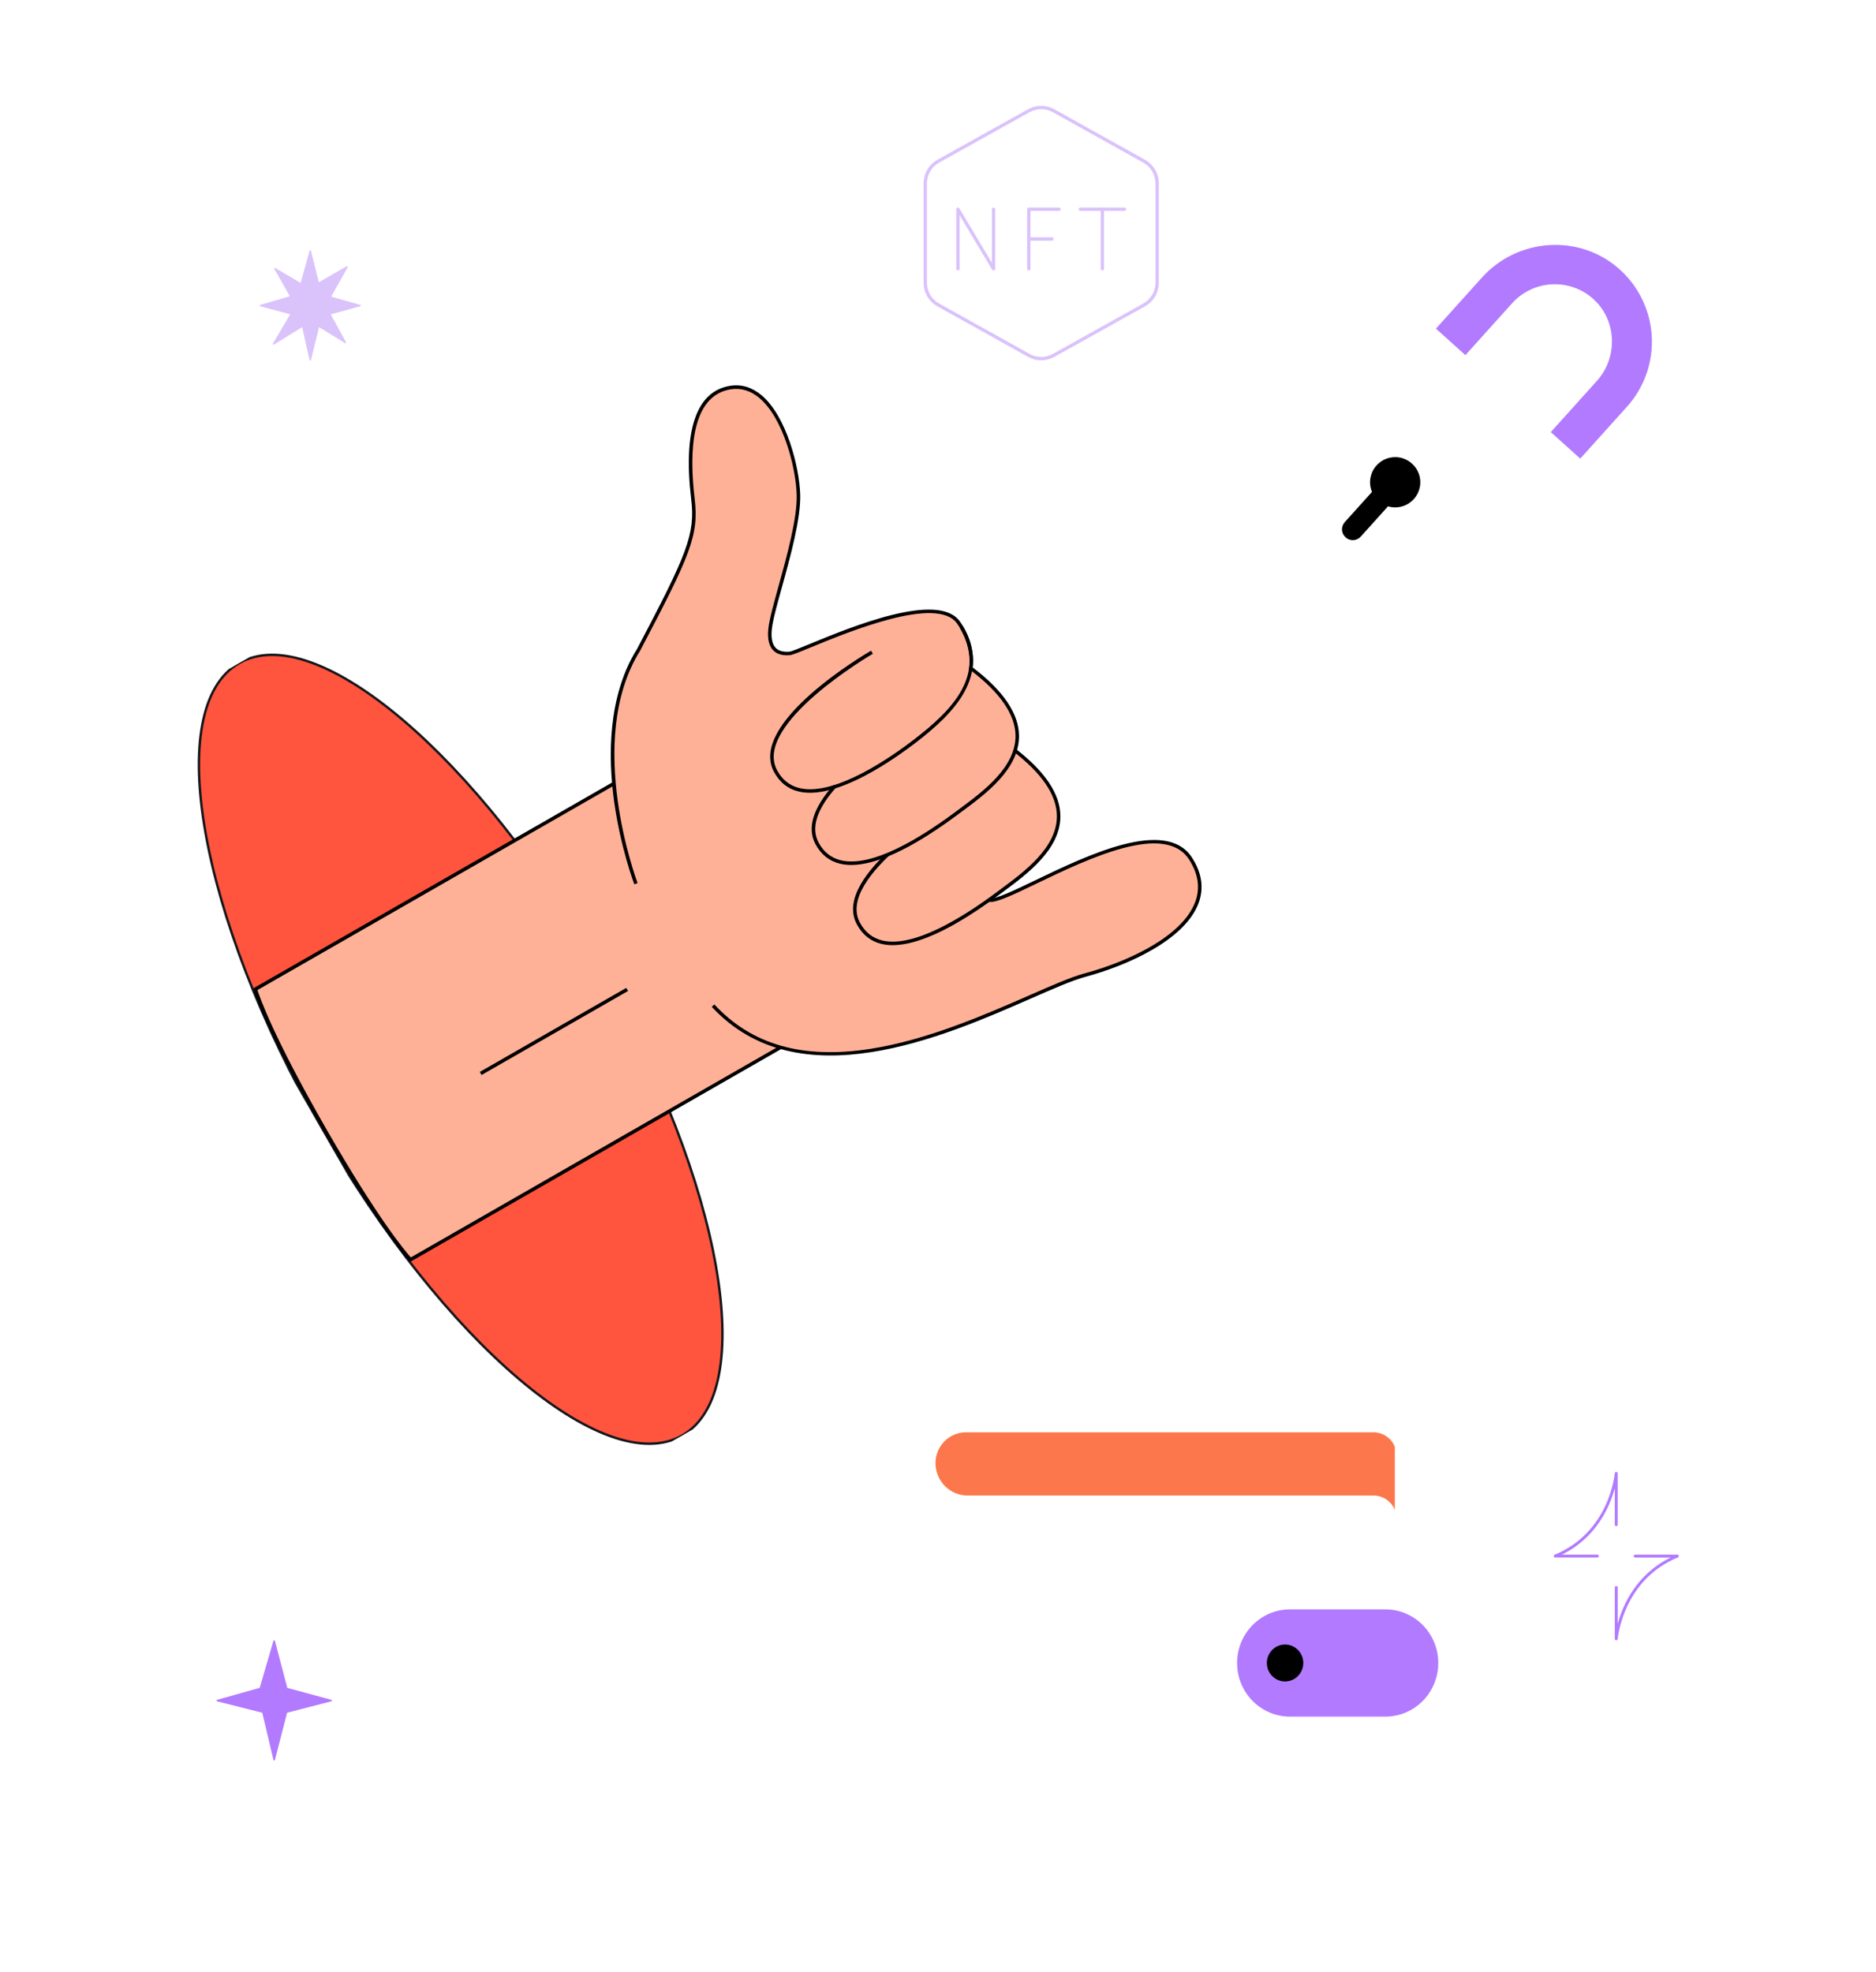 <svg width="390" height="410" viewBox="0 0 390 410" fill="none" xmlns="http://www.w3.org/2000/svg">
    <rect width="390" height="410" fill="" />
    <path
        d="M319.236 191.524L279.422 215.342L293.415 239.482L321.073 239.012L319.236 191.524ZM319.236 191.524L293.588 239.16M290.815 244.31L277.17 219.526L281.804 261.047M290.815 244.31L318.993 242.875L281.804 261.047M290.815 244.31L281.804 261.047"
        stroke="white" stroke-width="0.3" />
    <g clip-path="url(#clip0_897_26075)">
        <path
            d="M283.584 379H201.371C198.621 378.997 195.985 377.889 194.041 375.918C192.097 373.947 191.003 371.275 191 368.488V304.173H191.76V368.488C191.763 371.071 192.777 373.547 194.579 375.373C196.38 377.199 198.823 378.226 201.371 378.229H283.584C285.276 378.227 286.899 377.545 288.095 376.332C289.292 375.119 289.965 373.475 289.967 371.76V321.154C289.965 319.439 289.292 317.795 288.095 316.582C286.899 315.369 285.276 314.687 283.584 314.685H230.778V313.914H283.584C285.478 313.916 287.294 314.68 288.633 316.037C289.972 317.394 290.725 319.235 290.727 321.154V371.76C290.725 373.679 289.972 375.52 288.633 376.877C287.294 378.235 285.478 378.998 283.584 379Z"
            fill="white" />
        <path
            d="M288.005 334.583H268.172C262.099 334.583 257.177 339.572 257.177 345.727V345.731C257.177 351.885 262.099 356.874 268.172 356.874H288.005C294.078 356.874 299 351.885 299 345.731V345.727C299 339.572 294.078 334.583 288.005 334.583Z"
            fill="#B27AFF" />
        <path
            d="M267.153 349.564C269.244 349.564 270.939 347.846 270.939 345.727C270.939 343.607 269.244 341.889 267.153 341.889C265.061 341.889 263.366 343.607 263.366 345.727C263.366 347.846 265.061 349.564 267.153 349.564Z"
            fill="black" />
        <path
            d="M228.637 347.434H201.371C198.621 347.431 195.985 346.322 194.041 344.351C192.097 342.381 191.003 339.709 191 336.922H191.76C191.763 339.504 192.777 341.98 194.579 343.807C196.38 345.633 198.823 346.66 201.371 346.663H228.637V347.434Z"
            fill="white" />
        <path
            d="M208.385 331.947H201.371C198.621 331.944 195.985 330.836 194.041 328.865C192.097 326.894 191.003 324.223 191 321.436H191.76C191.763 324.018 192.777 326.494 194.579 328.32C196.38 330.146 198.823 331.174 201.371 331.177H208.385V331.947Z"
            fill="white" />
        <path
            d="M203.702 362.758H201.371C198.621 362.755 195.985 361.646 194.041 359.676C192.097 357.705 191.003 355.033 191 352.246H191.76C191.763 354.829 192.777 357.305 194.579 359.131C196.38 360.957 198.823 361.984 201.371 361.987H203.702V362.758Z"
            fill="white" />
        <path
            d="M240.864 357.695H218.034L209.705 347.291L210.298 346.806L218.395 356.924H240.864V357.695Z"
            fill="white" />
        <path
            d="M290.347 315.783C290.347 314.491 289.841 313.252 288.94 312.339C288.039 311.425 286.816 310.912 285.542 310.912H201.143C200.269 310.914 199.403 310.741 198.595 310.403C197.787 310.065 197.053 309.568 196.434 308.942C195.815 308.316 195.325 307.573 194.99 306.755C194.655 305.936 194.482 305.059 194.482 304.173C194.482 302.475 195.148 300.847 196.332 299.647C197.516 298.447 199.122 297.772 200.797 297.772H285.542C286.173 297.772 286.798 297.899 287.382 298.144C287.965 298.389 288.495 298.748 288.941 299.2C289.387 299.653 289.741 300.19 289.983 300.782C290.224 301.373 290.348 302.007 290.347 302.647V315.783Z"
            fill="#FC774B" />
        <path
            d="M210.001 333.743C211.19 333.743 212.153 332.766 212.153 331.562C212.153 330.357 211.19 329.381 210.001 329.381C208.813 329.381 207.849 330.357 207.849 331.562C207.849 332.766 208.813 333.743 210.001 333.743Z"
            fill="white" />
        <path
            d="M228.622 349.229C229.81 349.229 230.774 348.253 230.774 347.048C230.774 345.844 229.81 344.867 228.622 344.867C227.434 344.867 226.47 345.844 226.47 347.048C226.47 348.253 227.434 349.229 228.622 349.229Z"
            fill="white" />
        <path
            d="M240.864 359.491C242.052 359.491 243.015 358.514 243.015 357.31C243.015 356.105 242.052 355.129 240.864 355.129C239.675 355.129 238.712 356.105 238.712 357.31C238.712 358.514 239.675 359.491 240.864 359.491Z"
            fill="white" />
        <path
            d="M203.702 364.554C204.89 364.554 205.853 363.578 205.853 362.373C205.853 361.169 204.89 360.192 203.702 360.192C202.513 360.192 201.55 361.169 201.55 362.373C201.55 363.578 202.513 364.554 203.702 364.554Z"
            fill="white" />
        <path
            d="M290.727 321.154H289.967V299.256C289.966 298.067 289.5 296.926 288.67 296.085C287.84 295.245 286.715 294.772 285.542 294.771H201.037C198.577 294.774 196.22 295.765 194.481 297.528C192.742 299.29 191.763 301.68 191.76 304.173C191.757 305.453 192.003 306.721 192.486 307.903C192.969 309.086 193.679 310.16 194.574 311.062C196.393 312.864 198.828 313.885 201.371 313.914H278.946V314.685H201.39C198.64 314.659 196.007 313.556 194.041 311.606C193.075 310.632 192.308 309.474 191.786 308.198C191.264 306.922 190.997 305.554 191 304.173C191.003 301.476 192.061 298.89 193.943 296.983C195.825 295.076 198.376 294.003 201.037 294H285.542C286.917 294.002 288.234 294.556 289.206 295.542C290.178 296.527 290.725 297.863 290.727 299.256V321.154Z"
            fill="white" />
    </g>
    <path d="M330.368 88.613L311.086 71.253L310.706 71.675L329.988 89.036L330.368 88.613Z"
        fill="white" />
    <path
        d="M288.296 140.16L287.972 129.613L269.019 112.549C266.923 110.657 265.662 108.01 265.515 105.189C265.367 102.369 266.344 99.605 268.232 97.504L286.376 77.352L286.022 65.887L300.902 66.106C301.255 66.094 301.608 66.099 301.961 66.123L302.561 66.128L302.525 66.168C304.708 66.416 306.759 67.343 308.389 68.817L308.008 69.239C306.342 67.733 304.216 66.833 301.974 66.686L301.912 66.683C301.558 66.651 301.235 66.658 300.907 66.669L286.614 66.469L286.95 77.563L268.654 97.885C266.867 99.874 265.942 102.491 266.082 105.161C266.223 107.831 267.416 110.337 269.401 112.128L288.534 129.354L288.858 139.611L303.323 139.817L303.792 139.826C305.246 139.86 306.69 139.579 308.026 139.002C309.361 138.425 310.555 137.566 311.527 136.485L336.638 108.594C338.425 106.605 339.35 103.988 339.21 101.317C339.07 98.647 337.876 96.141 335.891 94.35L334.37 92.981L334.751 92.559L336.271 93.928C338.369 95.82 339.629 98.467 339.777 101.288C339.925 104.109 338.948 106.873 337.06 108.974L311.95 136.865C310.969 137.948 309.776 138.818 308.445 139.42C307.113 140.022 305.672 140.343 304.211 140.364L303.748 140.36L288.296 140.16Z"
        fill="white" />
    <path
        d="M320.987 93.932L293.096 68.821C288.84 64.989 282.283 65.333 278.451 69.589L253.34 97.48C249.508 101.736 249.852 108.293 254.109 112.125L281.999 137.236C286.256 141.068 292.812 140.724 296.644 136.468L321.755 108.577C325.587 104.321 325.243 97.764 320.987 93.932Z"
        fill="white" />
    <path
        d="M281.809 137.448L253.918 112.337C251.821 110.445 250.561 107.798 250.413 104.977C250.265 102.157 251.242 99.392 253.129 97.291L278.24 69.4C280.132 67.304 282.779 66.043 285.6 65.895C288.42 65.747 291.184 66.724 293.286 68.611L321.177 93.722C323.27 95.615 324.527 98.261 324.674 101.08C324.82 103.899 323.843 106.66 321.957 108.761L296.847 136.651C294.955 138.746 292.311 140.007 289.492 140.156C286.674 140.305 283.911 139.332 281.809 137.448ZM292.898 69.042C290.91 67.256 288.296 66.331 285.627 66.47C282.959 66.608 280.454 67.799 278.662 69.781L253.551 97.671C251.764 99.66 250.839 102.277 250.979 104.948C251.12 107.618 252.313 110.124 254.298 111.915L282.189 137.026C284.179 138.809 286.794 139.731 289.463 139.59C292.131 139.448 294.634 138.255 296.424 136.271L321.535 108.38C323.322 106.391 324.247 103.774 324.107 101.104C323.967 98.434 322.773 95.928 320.788 94.137L292.898 69.042Z"
        fill="white" />
    <path
        d="M293.918 103.759C294.545 103.065 294.974 102.215 295.16 101.299C295.346 100.383 295.283 99.433 294.977 98.55C294.671 97.666 294.134 96.881 293.421 96.276C292.708 95.671 291.846 95.268 290.924 95.11C290.003 94.952 289.056 95.045 288.182 95.377C287.308 95.71 286.54 96.272 285.957 97.003C285.374 97.734 284.998 98.608 284.869 99.534C284.739 100.46 284.86 101.404 285.22 102.267L279.548 108.567C279.157 109.004 278.955 109.577 278.985 110.162C279.016 110.747 279.277 111.296 279.712 111.69L279.756 111.73C280.192 112.12 280.766 112.323 281.351 112.292C281.936 112.261 282.485 112 282.878 111.566L288.55 105.266C289.496 105.549 290.503 105.557 291.453 105.29C292.403 105.024 293.258 104.492 293.918 103.759Z"
        fill="black" />
    <path
        d="M340.226 56.446C348.346 63.757 349.06 76.254 341.834 84.279L332.287 94.883L328.757 94.764L323.241 89.798C324.246 88.94 325.981 88.058 327.941 87.07C332.101 84.973 337.302 82.34 339.419 77.898C340.238 76.181 338.994 72.793 337.906 69.81C337.308 68.185 336.682 66.498 336.751 65.886C336.921 64.036 336.506 62.645 335.507 61.746L335.461 61.704C332.982 59.556 329.761 58.465 326.487 58.666C323.214 58.866 320.149 60.343 317.952 62.777L308.405 73.382L304.875 73.263L299.327 68.268C299.62 67.942 299.92 67.609 300.226 67.269C306.394 60.355 314.839 50.889 324.455 51.494C324.76 51.512 325.155 51.515 325.608 51.518C328.588 51.55 334.829 51.587 340.226 56.446ZM340.606 56.023C334.221 50.275 326.702 51.08 324.473 50.939C313.875 50.274 304.699 61.434 298.501 68.319L304.625 73.833L308.634 73.959L318.366 63.15C320.465 60.828 323.39 59.421 326.514 59.231C329.638 59.042 332.712 60.084 335.077 62.135L335.115 62.169C336.019 62.983 336.313 64.257 336.166 65.83C335.988 67.727 340.075 75.181 338.901 77.658C335.721 84.32 325.047 86.874 322.389 89.826L328.514 95.341L332.521 95.465L342.253 84.656C349.746 76.332 348.942 63.528 340.602 56.019L340.606 56.023Z"
        fill="white" />
    <path
        d="M328.518 95.344L322.394 89.83L331.975 79.188C336.449 74.218 336.12 66.408 331.074 62.018C328.71 59.967 325.636 58.925 322.512 59.115C319.388 59.305 316.463 60.711 314.364 63.033L304.64 73.834L298.515 68.32L308.06 57.718C315.487 49.468 328.263 48.543 336.595 55.899C338.593 57.665 340.221 59.809 341.386 62.208C342.552 64.606 343.231 67.212 343.384 69.874C343.538 72.536 343.163 75.202 342.282 77.719C341.4 80.235 340.029 82.553 338.248 84.537L328.518 95.344Z"
        fill="#B27AFF" />
    <g clip-path="url(#clip1_897_26075)">
        <path
            d="M72.148 55.473L67.634 63.581L71.802 71.21L64.568 66.744L56.852 71.526L61.535 63.561L57.153 55.836L64.244 60.022L72.148 55.473Z"
            fill="#DAC2FB" />
        <path
            d="M56.852 71.674C56.815 71.674 56.779 71.659 56.752 71.63C56.707 71.581 56.698 71.507 56.732 71.448L61.37 63.558L57.032 55.912C56.999 55.854 57.008 55.78 57.051 55.732C57.095 55.685 57.166 55.673 57.222 55.707L64.245 59.853L72.082 55.343C72.138 55.31 72.206 55.322 72.251 55.369C72.295 55.417 72.303 55.489 72.272 55.547L67.799 63.582L71.926 71.136C71.959 71.194 71.949 71.268 71.904 71.316C71.858 71.363 71.788 71.372 71.733 71.338L64.571 66.916L56.926 71.653C56.903 71.667 56.879 71.674 56.854 71.674H56.852ZM57.544 56.238L61.656 63.486C61.682 63.533 61.682 63.592 61.656 63.64L57.272 71.095L64.496 66.618C64.54 66.591 64.595 66.59 64.641 66.618L71.415 70.801L67.512 63.657C67.487 63.611 67.487 63.555 67.512 63.509L71.769 55.863L64.311 60.156C64.269 60.181 64.217 60.179 64.174 60.156L57.544 56.238Z"
            fill="#DAC2FB" />
        <path
            d="M64.501 52.148L66.771 61.232L74.859 63.534L66.734 65.743L64.501 74.851L62.445 65.743L54.141 63.534L61.976 61.232L64.501 52.148Z"
            fill="#DAC2FB" />
        <path
            d="M64.501 75C64.436 75 64.379 74.953 64.365 74.886L62.331 65.866L54.106 63.677C54.044 63.661 54 63.603 54 63.535C54 63.468 54.041 63.409 54.103 63.39L61.863 61.111L64.365 52.107C64.382 52.043 64.439 52 64.501 52H64.502C64.566 52 64.621 52.046 64.636 52.111L66.887 61.112L74.895 63.391C74.958 63.409 75 63.468 75 63.535C75 63.602 74.956 63.661 74.894 63.677L66.852 65.864L64.638 74.887C64.622 74.953 64.566 74.999 64.501 74.999V75ZM54.689 63.526L62.48 65.599C62.531 65.612 62.571 65.655 62.583 65.709L64.506 74.234L66.599 65.707C66.612 65.655 66.651 65.614 66.701 65.6L74.308 63.532L66.734 61.376C66.685 61.362 66.648 61.322 66.634 61.27L64.492 52.704L62.112 61.273C62.098 61.322 62.061 61.361 62.014 61.374L54.689 63.526Z"
            fill="#DAC2FB" />
    </g>
    <g clip-path="url(#clip2_897_26075)">
        <path
            d="M57.001 341.161L59.596 351.035L68.839 353.537L59.555 355.939L57.001 365.839L54.651 355.939L45.161 353.537L54.116 351.035L57.001 341.161Z"
            fill="#B27AFF" />
        <path
            d="M57.001 366C56.927 366 56.862 365.948 56.846 365.876L54.521 356.071L45.121 353.693C45.05 353.676 45 353.613 45 353.539C45 353.466 45.047 353.402 45.118 353.381L53.986 350.903L56.846 341.116C56.865 341.047 56.93 341 57.001 341H57.002C57.075 341 57.138 341.05 57.156 341.121L59.728 350.905L68.881 353.382C68.952 353.402 69 353.466 69 353.539C69 353.611 68.95 353.676 68.879 353.693L59.686 356.071L57.156 365.879C57.138 365.95 57.073 366 56.999 366H57.001ZM45.788 353.529L54.692 355.783C54.75 355.797 54.795 355.844 54.809 355.902L57.007 365.169L59.399 355.9C59.413 355.844 59.458 355.799 59.515 355.784L68.209 353.535L59.554 351.192C59.497 351.177 59.455 351.134 59.439 351.077L56.991 341.765L54.27 351.081C54.254 351.134 54.212 351.176 54.159 351.19L45.788 353.529Z"
            fill="#B27AFF" />
    </g>
    <g clip-path="url(#clip3_897_26075)">
        <path
            d="M332.076 323.799H323.301C323.157 323.799 323.033 323.697 323.006 323.556C322.979 323.414 323.054 323.273 323.187 323.219C334.647 318.513 335.689 306.4 335.699 306.28C335.711 306.117 335.846 305.988 336.009 306.003C336.172 306.009 336.298 306.141 336.298 306.304V316.976C336.298 317.142 336.163 317.277 335.997 317.277C335.831 317.277 335.696 317.142 335.696 316.976V309.407C334.656 313.232 331.889 319.677 324.703 323.198H332.073C332.238 323.198 332.374 323.333 332.374 323.499C332.374 323.664 332.238 323.799 332.073 323.799H332.076Z"
            fill="#B27AFF" />
        <path
            d="M336 341C336 341 335.991 341 335.988 341C335.825 340.994 335.698 340.862 335.698 340.7V330.027C335.698 329.862 335.834 329.727 336 329.727C336.166 329.727 336.301 329.862 336.301 330.027V337.593C337.341 333.768 340.108 327.324 347.297 323.803H339.927C339.762 323.803 339.626 323.667 339.626 323.502C339.626 323.336 339.762 323.201 339.927 323.201H348.701C348.846 323.201 348.97 323.303 348.997 323.445C349.024 323.586 348.949 323.727 348.816 323.782C337.356 328.491 336.313 340.603 336.304 340.724C336.292 340.88 336.16 341 336.003 341H336Z"
            fill="#B27AFF" />
    </g>
    <g clip-path="url(#clip4_897_26075)">
        <path
            d="M141.83 298.426C157.829 289.248 150.178 245.863 124.741 201.524C99.304 157.184 65.714 128.68 49.715 137.858C33.717 147.036 41.368 190.421 66.805 234.761C92.241 279.1 125.832 307.604 141.83 298.426Z"
            fill="#FF543D" stroke="#15161B" stroke-width="0.5" />
        <path
            d="M161.866 217.97L85.34 261.871C85.34 261.871 79.684 256.098 67.45 234.773C55.216 213.448 53.088 205.651 53.088 205.651L129.614 161.75L161.866 217.97Z"
            fill="#FFB197" />
        <path
            d="M162.363 218.11L85.282 262.33L85.083 262.129C85.026 262.073 79.254 256.077 67.136 234.953C55.018 213.83 52.757 205.824 52.736 205.743L52.662 205.47L129.744 161.25L162.363 218.11ZM85.404 261.409L161.368 217.83L129.483 162.25L53.519 205.829C54.014 207.375 56.929 215.707 67.764 234.593C78.598 253.479 84.32 260.202 85.404 261.409Z"
            fill="black" />
        <path
            d="M132.207 183.721C132.207 183.721 120.863 154.08 132.761 135.088C143.096 115.445 144.956 111.243 144.05 103.723C143.146 96.206 142.463 82.058 151.844 80.573C161.224 79.089 165.746 95.318 165.983 102.783C166.219 110.249 161.132 124.423 160.215 129.858C159.299 135.292 161.938 136.037 164.17 135.842C166.402 135.646 193.754 121.694 199.245 129.404C204.736 137.114 200.13 144.151 200.13 144.151C200.13 144.151 201.095 186.522 205.705 187.135C210.316 187.749 240.006 166.913 247.49 178.474C254.973 190.035 239.185 199.024 225.547 202.722C211.906 206.421 170.682 233.329 148.241 209.059"
            fill="#FFB197" />
        <path
            d="M239.375 197.546C235.16 199.964 230.217 201.839 225.643 203.08C222.863 203.833 218.845 205.598 214.186 207.641C196.154 215.548 165.98 228.783 147.972 209.312L148.5 208.814C156.26 217.208 166.859 220.231 180.904 218.057C192.793 216.217 204.987 210.868 213.889 206.965C218.572 204.912 222.618 203.136 225.444 202.369C234.871 199.816 245.875 194.558 248.488 187.473C249.545 184.604 249.107 181.644 247.185 178.671C242.134 170.87 226.162 178.557 215.588 183.64C210.695 185.997 207.161 187.696 205.662 187.497C204.298 187.315 202.31 184.831 200.824 165.431C200.015 154.873 199.767 144.253 199.765 144.148L199.763 144.035L199.825 143.94C200.007 143.661 204.222 137.018 198.951 129.612C194.798 123.776 176.497 131.314 168.683 134.534C166.018 135.633 164.714 136.16 164.206 136.205C162.641 136.341 161.454 135.98 160.681 135.135C159.715 134.076 159.437 132.275 159.858 129.788C160.169 127.946 160.941 125.155 161.838 121.918C163.592 115.581 165.778 107.692 165.621 102.787C165.443 97.177 162.852 86.923 157.852 82.73C156.032 81.201 154.031 80.6 151.91 80.937C143.614 82.254 143.252 94.037 144.412 103.686C145.323 111.259 143.535 115.398 133.083 135.266C121.404 153.911 132.435 183.297 132.547 183.595L131.87 183.847C131.841 183.774 129.003 176.282 127.664 166.569C126.425 157.581 126.249 144.789 132.453 134.887C142.804 115.214 144.577 111.121 143.691 103.76C141.971 89.463 144.77 81.319 151.784 80.209C154.123 79.837 156.32 80.495 158.314 82.167C163.488 86.511 166.17 97.032 166.35 102.778C166.509 107.796 164.308 115.745 162.538 122.129C161.647 125.345 160.879 128.121 160.575 129.925C160.194 132.177 160.408 133.764 161.212 134.643C161.82 135.31 162.804 135.593 164.134 135.476C164.555 135.439 166.337 134.706 168.401 133.853C177.049 130.292 195.048 122.88 199.541 129.193C204.758 136.52 201.033 143.348 200.498 144.255C200.525 145.401 200.79 155.424 201.554 165.395C203.009 184.378 204.973 186.667 205.752 186.774C207.037 186.942 210.852 185.107 215.274 182.983C226.075 177.786 242.394 169.934 247.796 178.282C249.854 181.462 250.32 184.644 249.174 187.744C247.757 191.585 244.006 194.894 239.38 197.548L239.375 197.546Z"
            fill="black" />
        <path
            d="M198.504 167.29C198.504 167.29 173.138 181.987 178.443 191.977C183.749 201.967 199.703 191.529 207.411 185.784C215.12 180.039 229.829 170.282 210.601 155.722"
            fill="#FFB197" />
        <path
            d="M198.91 191.877C193.374 195.053 187.602 197.267 183.272 196.241C181.017 195.706 179.285 194.33 178.122 192.143C172.713 181.957 197.27 167.576 198.318 166.966L198.685 167.606C198.437 167.748 173.683 182.239 178.761 191.802C179.816 193.787 181.386 195.039 183.424 195.524C189.887 197.053 199.915 190.909 207.19 185.485C207.482 185.266 207.782 185.048 208.091 184.815C213.011 181.176 219.751 176.186 219.717 169.642C219.695 165.269 216.554 160.682 210.382 156.008L210.811 155.426C217.177 160.248 220.419 165.033 220.441 169.652C220.479 176.568 213.568 181.682 208.525 185.412C208.217 185.64 207.916 185.864 207.626 186.077C204.985 188.047 201.979 190.108 198.903 191.872L198.91 191.877Z"
            fill="black" />
        <path
            d="M173.559 163.437C170.051 167.393 167.9 171.664 169.837 175.309C175.142 185.299 191.096 174.861 198.805 169.116C206.513 163.371 221.222 153.614 201.994 139.054"
            fill="#FFB197" />
        <path
            d="M190.306 175.208C184.77 178.384 178.999 180.597 174.669 179.572C172.414 179.037 170.682 177.661 169.519 175.474C167.745 172.135 169.014 168 173.285 163.185L173.832 163.679C169.781 168.245 168.545 172.097 170.159 175.136C171.215 177.121 172.784 178.373 174.823 178.858C181.285 180.387 191.313 174.243 198.588 168.819C198.88 168.6 199.18 168.382 199.489 168.149C204.409 164.51 211.149 159.52 211.116 152.976C211.093 148.603 207.952 144.016 201.78 139.342L202.209 138.76C208.575 143.582 211.817 148.367 211.839 152.986C211.877 159.902 204.966 165.016 199.923 168.746C199.616 168.974 199.314 169.198 199.024 169.411C196.383 171.381 193.377 173.442 190.305 175.205L190.306 175.208Z"
            fill="black" />
        <path
            d="M181.704 160.227C176.594 163.158 170.634 165.603 166.137 164.576C163.832 164.048 162.071 162.659 160.893 160.447C155.484 150.261 180.041 135.879 181.089 135.27L181.456 135.91C181.208 136.052 156.455 150.542 161.532 160.106C162.599 162.118 164.2 163.382 166.284 163.858C173.635 165.541 185.287 157.376 189.953 153.789C198.253 147.411 205.153 140.169 199.504 130.461L200.132 130.101C206.078 140.327 198.551 148.112 190.398 154.376C188.442 155.881 185.277 158.173 181.699 160.226L181.704 160.227Z"
            fill="black" />
        <path d="M130.196 205.375L99.746 222.844L100.113 223.484L130.563 206.015L130.196 205.375Z"
            fill="black" />
    </g>
    <path
        d="M216.455 74.905C215.492 74.904 214.545 74.656 213.706 74.184L194.892 63.7C194.016 63.212 193.286 62.499 192.777 61.635C192.269 60.771 192.001 59.788 192 58.785V38.119C192.001 37.117 192.269 36.133 192.777 35.269C193.286 34.405 194.016 33.692 194.892 33.204L213.706 22.72C214.544 22.248 215.491 22 216.453 22C217.416 22 218.363 22.248 219.201 22.72L238.018 33.204C238.894 33.693 239.623 34.406 240.131 35.27C240.638 36.134 240.906 37.117 240.907 38.119V58.785C240.906 59.787 240.638 60.77 240.131 61.634C239.623 62.498 238.894 63.211 238.018 63.7L219.201 74.184C218.363 74.656 217.417 74.904 216.455 74.905ZM216.455 22.696C215.612 22.696 214.782 22.912 214.046 23.323L195.229 33.811C194.461 34.239 193.821 34.864 193.376 35.621C192.93 36.378 192.695 37.24 192.694 38.119V58.785C192.695 59.664 192.93 60.526 193.375 61.283C193.821 62.041 194.461 62.666 195.229 63.094L214.046 73.581C214.782 73.993 215.611 74.21 216.455 74.21C217.299 74.21 218.129 73.993 218.865 73.581L237.682 63.094C238.449 62.665 239.089 62.04 239.534 61.283C239.979 60.526 240.213 59.663 240.213 58.785V38.119C240.212 37.241 239.978 36.379 239.533 35.622C239.088 34.864 238.449 34.239 237.682 33.811L218.865 23.326C218.129 22.914 217.299 22.697 216.455 22.696Z"
        fill="#DAC2FB" />
    <path
        d="M206.55 56.224C206.49 56.224 206.431 56.208 206.378 56.178C206.326 56.148 206.282 56.105 206.252 56.054L199.489 44.755V55.877C199.489 55.969 199.452 56.057 199.387 56.122C199.322 56.187 199.233 56.224 199.141 56.224C199.049 56.224 198.961 56.187 198.896 56.122C198.831 56.057 198.794 55.969 198.794 55.877V43.497C198.794 43.421 198.819 43.347 198.865 43.287C198.911 43.227 198.976 43.183 199.05 43.163C199.123 43.143 199.201 43.147 199.271 43.176C199.342 43.204 199.401 43.255 199.44 43.32L206.203 54.619V43.497C206.203 43.405 206.24 43.317 206.305 43.252C206.37 43.187 206.458 43.15 206.55 43.15C206.642 43.15 206.731 43.187 206.796 43.252C206.861 43.317 206.897 43.405 206.897 43.497V55.877C206.9 55.955 206.877 56.031 206.831 56.094C206.785 56.157 206.719 56.203 206.644 56.224C206.613 56.229 206.581 56.229 206.55 56.224Z"
        fill="#DAC2FB" />
    <path
        d="M213.879 56.224C213.787 56.224 213.699 56.187 213.634 56.122C213.569 56.057 213.532 55.969 213.532 55.877V43.497C213.532 43.405 213.569 43.317 213.634 43.252C213.699 43.187 213.787 43.15 213.879 43.15H220.16C220.252 43.15 220.34 43.187 220.405 43.252C220.47 43.317 220.507 43.405 220.507 43.497C220.507 43.589 220.47 43.677 220.405 43.742C220.34 43.807 220.252 43.844 220.16 43.844H214.226V55.877C214.226 55.969 214.19 56.057 214.125 56.122C214.06 56.187 213.971 56.224 213.879 56.224Z"
        fill="#DAC2FB" />
    <path
        d="M218.684 50.03H213.879C213.787 50.03 213.699 49.994 213.634 49.929C213.569 49.864 213.532 49.775 213.532 49.684C213.532 49.592 213.569 49.503 213.634 49.438C213.699 49.373 213.787 49.337 213.879 49.337H218.684C218.776 49.337 218.864 49.373 218.93 49.438C218.995 49.503 219.031 49.592 219.031 49.684C219.031 49.775 218.995 49.864 218.93 49.929C218.864 49.994 218.776 50.03 218.684 50.03Z"
        fill="#DAC2FB" />
    <path
        d="M233.765 43.844H224.586C224.494 43.844 224.406 43.807 224.34 43.742C224.275 43.677 224.239 43.589 224.239 43.497C224.239 43.405 224.275 43.317 224.34 43.252C224.406 43.187 224.494 43.15 224.586 43.15H233.765C233.857 43.15 233.946 43.187 234.011 43.252C234.076 43.317 234.113 43.405 234.113 43.497C234.113 43.589 234.076 43.677 234.011 43.742C233.946 43.807 233.857 43.844 233.765 43.844Z"
        fill="#DAC2FB" />
    <path
        d="M229.176 56.224C229.084 56.224 228.995 56.187 228.93 56.122C228.865 56.057 228.829 55.969 228.829 55.877V43.497C228.829 43.405 228.865 43.317 228.93 43.252C228.995 43.187 229.084 43.15 229.176 43.15C229.268 43.15 229.356 43.187 229.421 43.252C229.486 43.317 229.523 43.405 229.523 43.497V55.877C229.523 55.969 229.486 56.057 229.421 56.122C229.356 56.187 229.268 56.224 229.176 56.224Z"
        fill="#DAC2FB" />
    <defs>
        <clipPath id="clip0_897_26075">
            <rect width="108" height="85" fill="white" transform="translate(191 294)" />
        </clipPath>
        <clipPath id="clip1_897_26075">
            <rect width="21" height="23" fill="white" transform="translate(54 52)" />
        </clipPath>
        <clipPath id="clip2_897_26075">
            <rect width="24" height="25" fill="white" transform="translate(45 341)" />
        </clipPath>
        <clipPath id="clip3_897_26075">
            <rect width="26" height="35" fill="white" transform="translate(323 306)" />
        </clipPath>
        <clipPath id="clip4_897_26075">
            <rect width="185.114" height="185.114" fill="white"
                transform="translate(20.747 154.477) rotate(-29.842)" />
        </clipPath>
    </defs>
</svg>
    